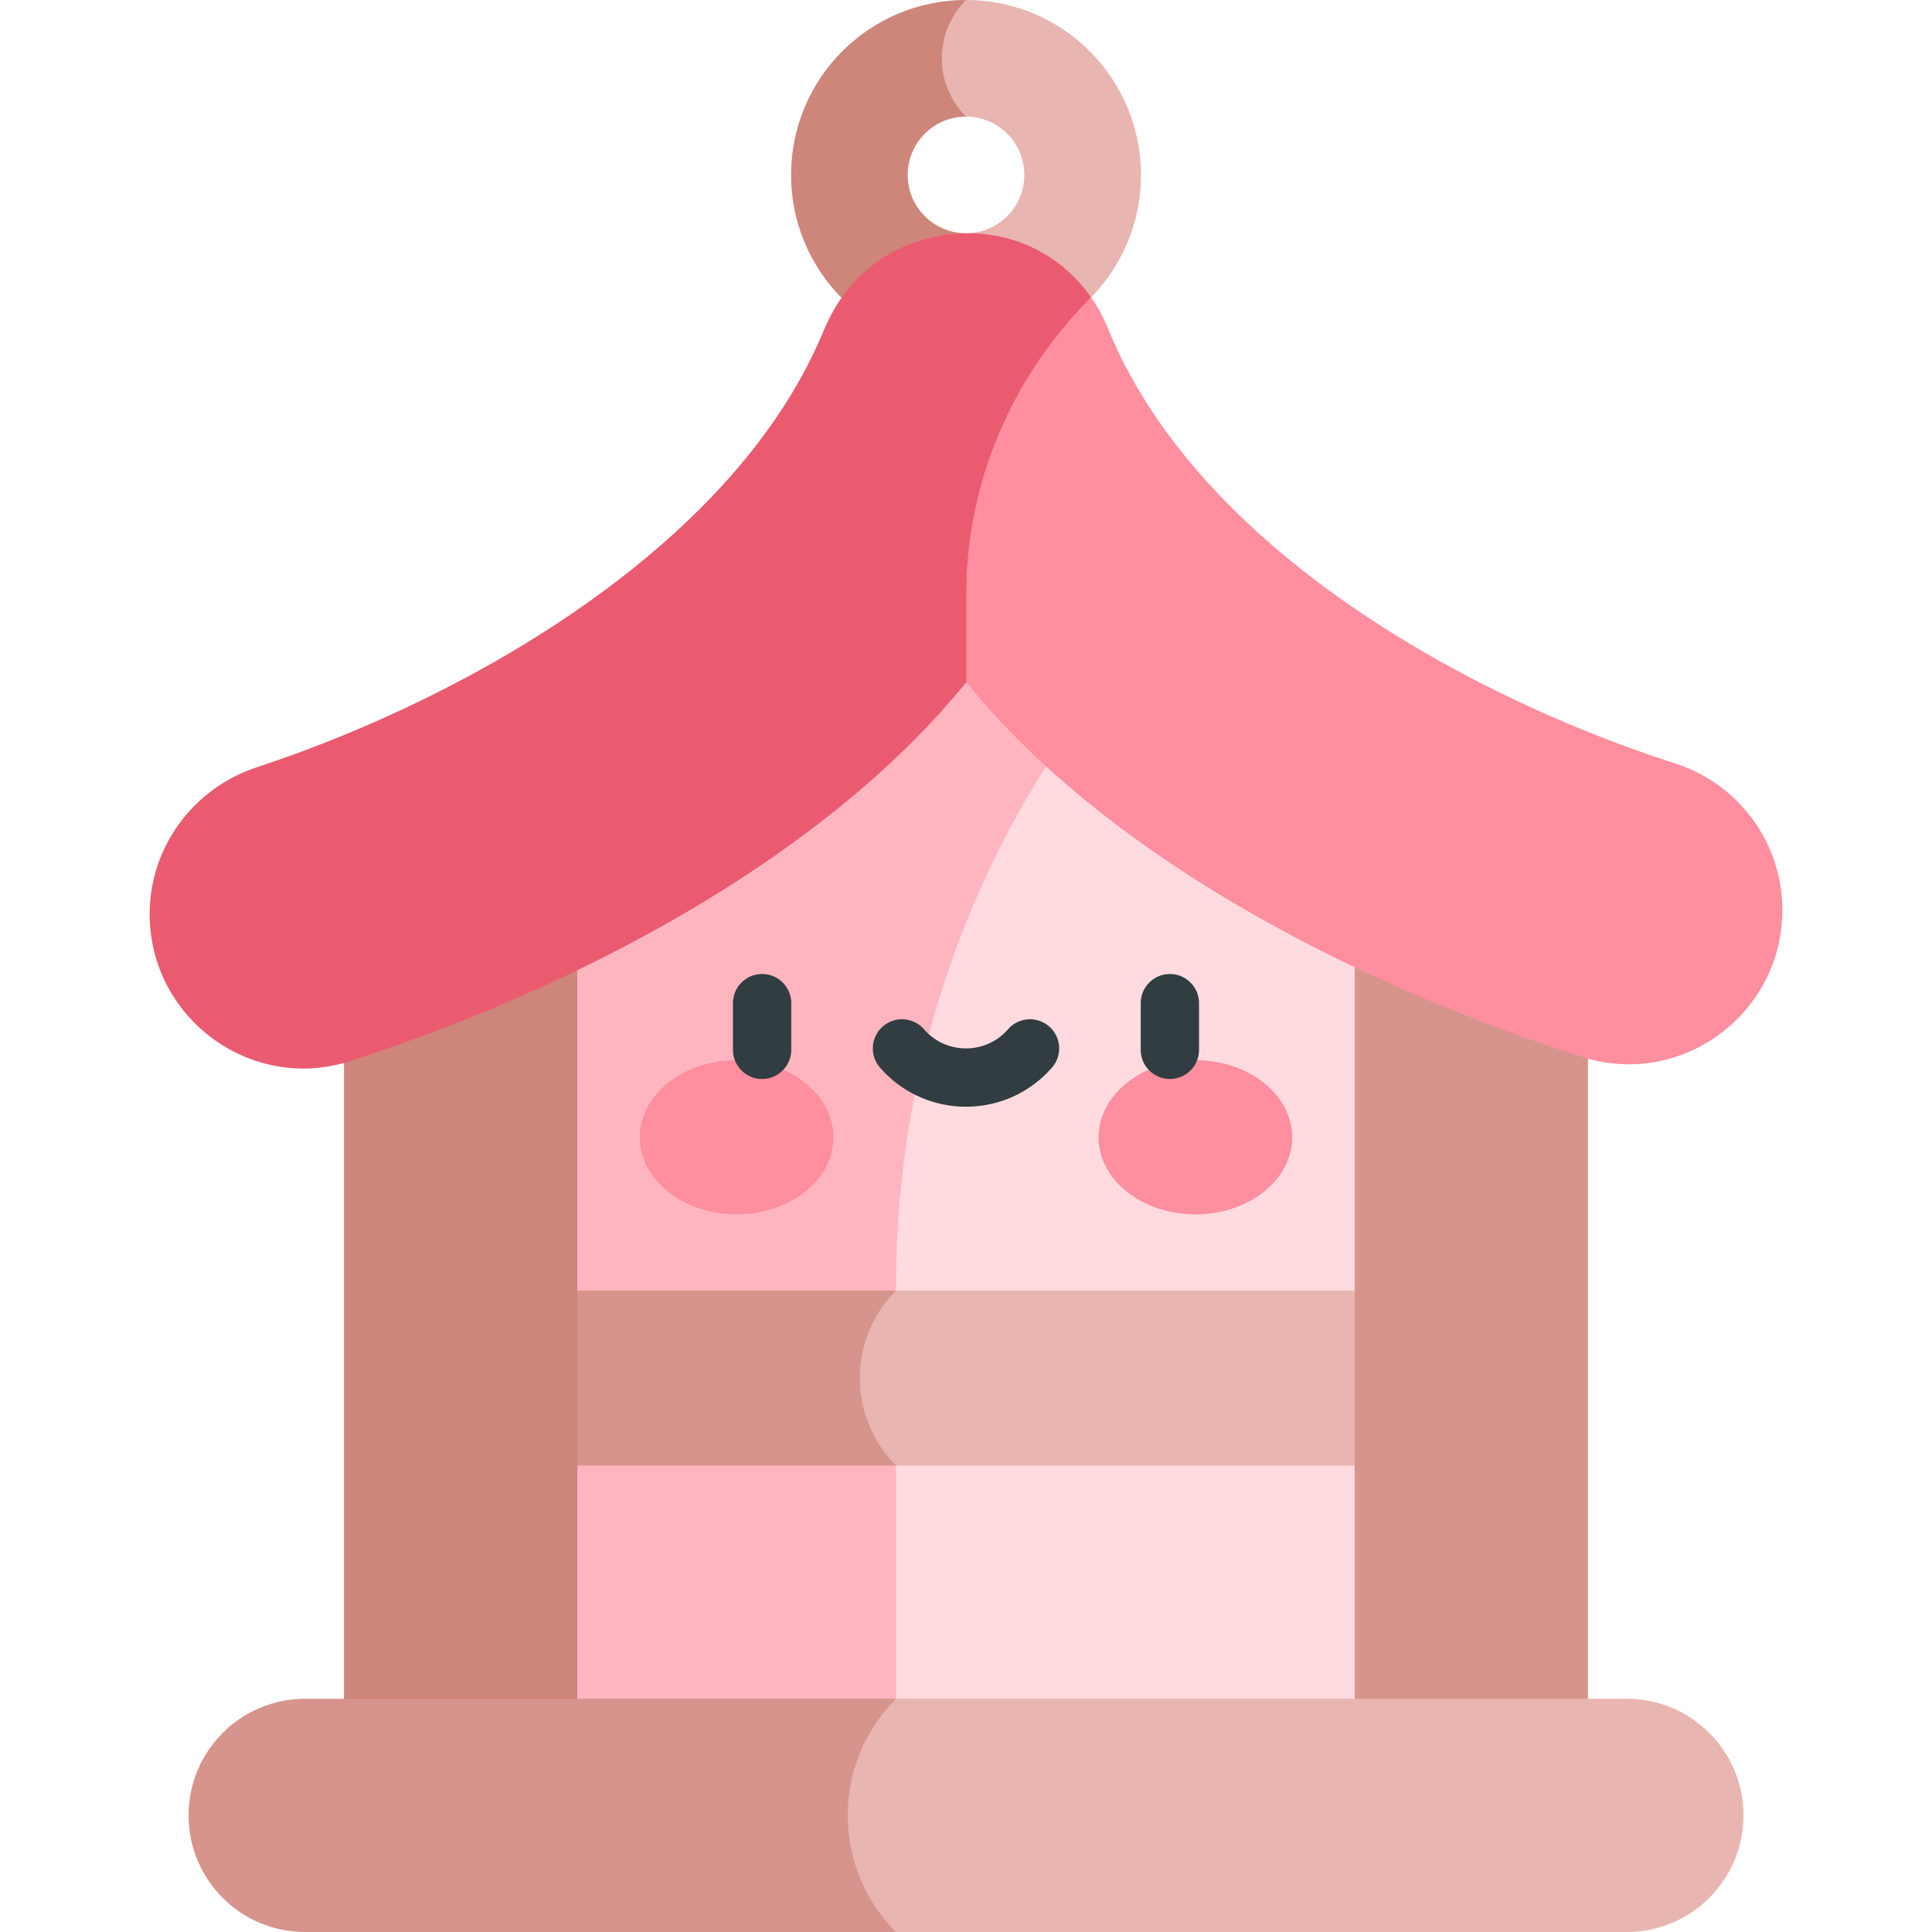 <svg class="icon" viewBox="0 0 1024 1024" xmlns="http://www.w3.org/2000/svg" width="200" height="200"><path d="m512 0-41.207 31.96L512 61.81c17.068 0 30.905 13.838 30.905 30.906S529.068 123.622 512 123.622l-41.067 34.01 41.067 27.8c25.973 0 49.45-10.594 66.282-27.8a92.613 92.613 0 0 0 26.434-64.916C604.716 41.51 563.206 0 512 0z" fill="#E8B5B1"/><path d="M512 123.622c-17.068 0-30.905-13.838-30.905-30.906S494.932 61.811 512 61.811C494.932 44.743 494.932 17.068 512 0c-51.206 0-92.716 41.51-92.716 92.716s41.51 92.717 92.716 92.717c-17.068-17.068-17.068-44.743 0-61.811z" fill="#CE857A"/><path d="M779.845 467.7 627.38 315.235H402.8V962.19h377.047V467.702z" fill="#FFDBE0"/><path d="m625.78 316.836 1.6-1.6L512 199.855 244.153 467.701V962.19h230.76V681.06A515.088 515.088 0 0 1 625.78 316.836z" fill="#FFB5C0"/><path d="m474.913 684.04-79.26 46.358 79.26 46.359h296.693V684.04z" fill="#E8B5B1"/><path d="M474.913 684.04H252.394v92.717h222.52c-25.603-25.603-25.603-67.115 0-92.717zm243.123-216.338h123.622V962.19H718.036z" fill="#D6948C"/><path d="M182.342 467.702h123.622V962.19H182.342z" fill="#CE857A"/><path d="M887.818 404.618c-117.504-37.93-254.58-117.7-300.555-230.493a84.675 84.675 0 0 0-8.981-16.493H470.93V331.65l41.207 29.906c70.056 86.622 193.853 156.2 326.567 198.66 52.443 16.776 105.969-22.83 105.969-77.89.002-35.526-23.045-66.794-56.856-77.708z" fill="#FF8E9E"/><path d="M513.374 123.622c-.472 0-.943.039-1.417.047h-.027c-24.646.412-49.42 10.994-65.754 33.961-3.81 5.357-7.164 11.728-9.946 18.405-46.35 111.219-183.512 192.216-300.042 230.606-33.767 11.126-56.864 42.267-56.864 77.818 0 55.243 53.812 94.935 106.362 77.896C318.297 519.362 441.715 448.63 512.14 361.556v-46.885c0-58.9 24.133-114.845 65.637-156.637.169-.171.338-.229.507-.402-15.333-22.06-39.604-34.01-64.91-34.01z" fill="#EA5B70"/><path d="M862.262 900.378H474.913l-67.991 61.811L474.913 1024h387.349c34.138 0 61.81-27.675 61.81-61.81 0-34.139-27.672-61.812-61.81-61.812z" fill="#E8B5B1"/><path d="M474.913 900.378H161.738c-34.138 0-61.81 27.673-61.81 61.811 0 34.136 27.672 61.811 61.81 61.811h313.175c-34.138-34.136-34.138-89.486 0-123.622z" fill="#D6948C"/><path d="M390.422 561.925c-28.338 0-51.31 18.294-51.31 40.86s22.972 40.862 51.31 40.862c28.336 0 51.31-18.294 51.31-40.861s-22.974-40.861-51.31-40.861zm243.156 0c-28.336 0-51.31 18.294-51.31 40.86s22.972 40.862 51.31 40.862 51.31-18.294 51.31-40.861c.001-22.567-22.972-40.861-51.31-40.861z" fill="#FF8E9E"/><path d="M403.936 516.244a15.45 15.45 0 0 0-15.453 15.453v24.724c0 8.536 6.917 15.453 15.453 15.453s15.453-6.917 15.453-15.453v-24.724a15.453 15.453 0 0 0-15.453-15.453zm216.126 0a15.45 15.45 0 0 0-15.453 15.453v24.724c0 8.536 6.917 15.453 15.453 15.453s15.453-6.917 15.453-15.453v-24.724c0-8.536-6.917-15.453-15.453-15.453zm-63.989 27.793a15.449 15.449 0 0 0-21.8 1.5c-11.794 13.532-32.76 13.52-44.543 0a15.449 15.449 0 0 0-21.801-1.5 15.453 15.453 0 0 0-1.5 21.8c24.108 27.669 67.054 27.646 91.142 0a15.449 15.449 0 0 0-1.498-21.8z" fill="#313D40"/></svg>